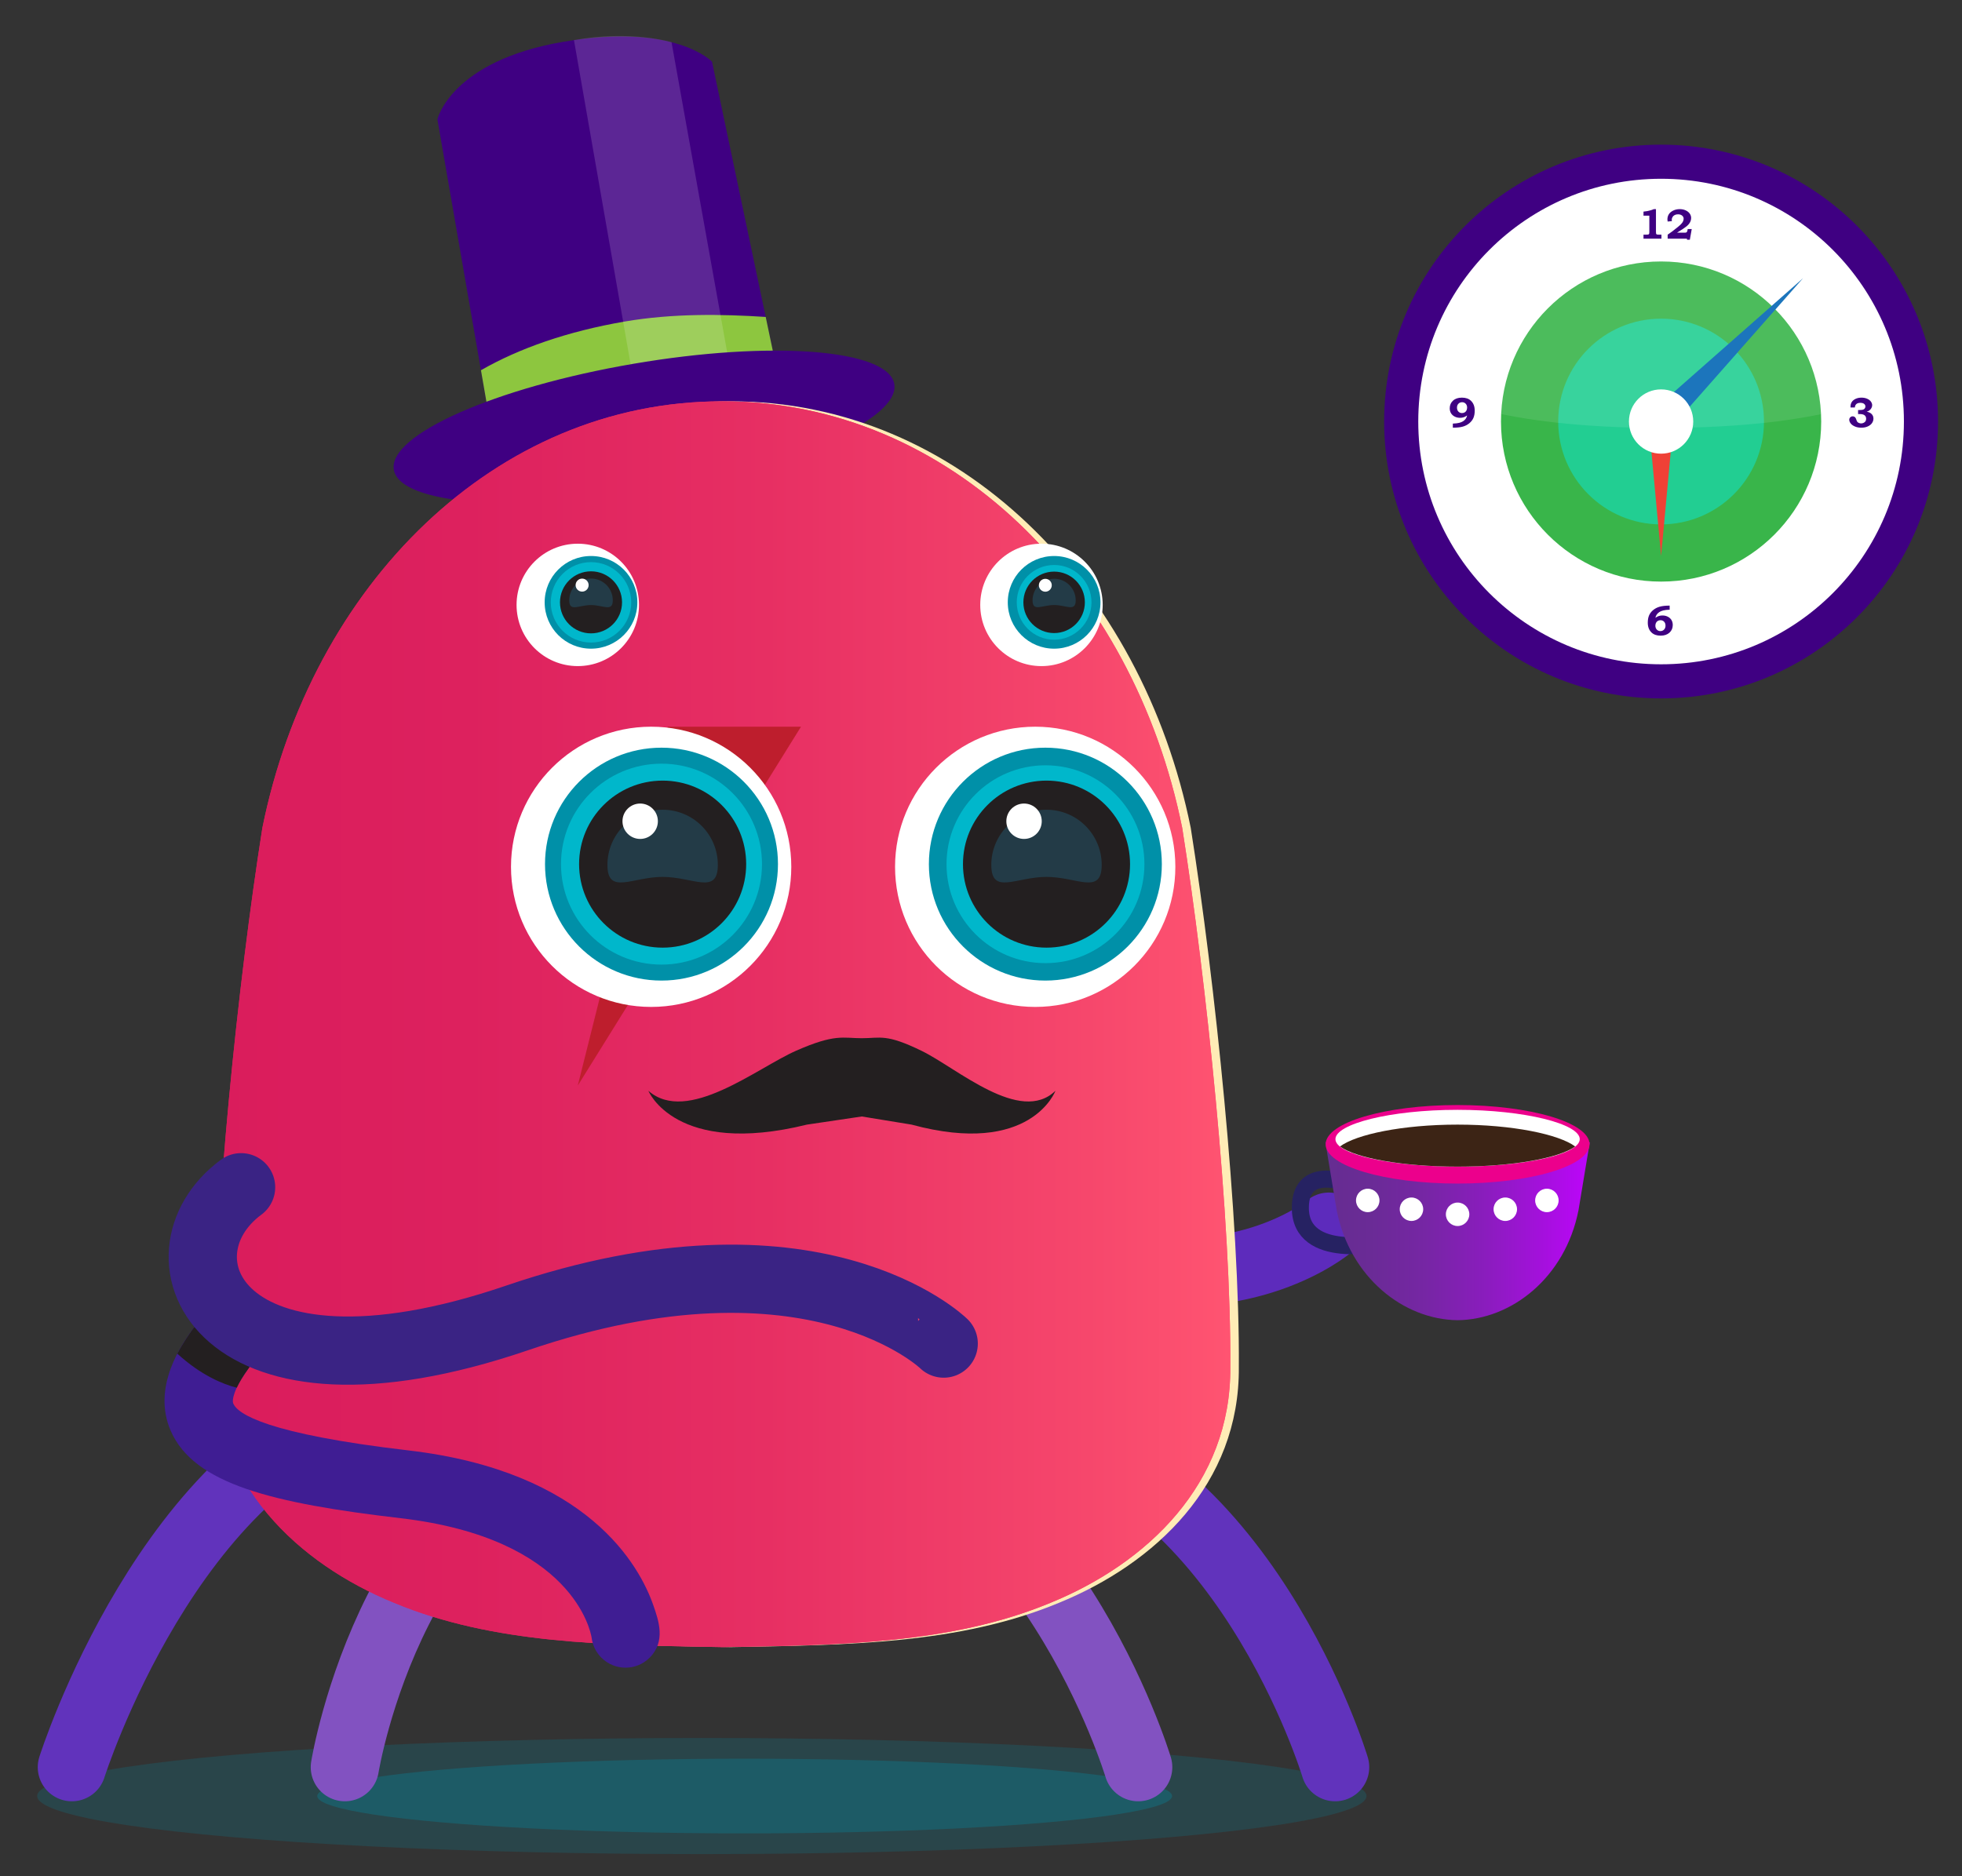 <?xml version="1.0" encoding="utf-8"?>
<!-- Generator: Adobe Illustrator 16.0.0, SVG Export Plug-In . SVG Version: 6.00 Build 0)  -->
<!DOCTYPE svg PUBLIC "-//W3C//DTD SVG 1.1//EN" "http://www.w3.org/Graphics/SVG/1.1/DTD/svg11.dtd">
<svg version="1.1" id="Слой_1" xmlns="http://www.w3.org/2000/svg" xmlns:xlink="http://www.w3.org/1999/xlink" x="0px" y="0px"
	 width="230px" height="220px" viewBox="0 0 230 220" enable-background="new 0 0 230 220" xml:space="preserve">
<rect x="0" y="0" width="230" height="220" fill="#333333" stroke="none"/>
<path fill="#3F0082" d="M91.774,46.737l-8.305-39.5c0,0-4.279-4.584-17.445-2.334c-13.167,2.25-14.75,9.084-14.75,9.084l7,40.333
	L91.774,46.737z"/>
<path fill="#8DC63F" d="M73.254,37.698c-6.728,1.154-12.413,3.152-16.873,5.714l1.894,10.908l33.5-7.583l-2.013-9.574
	C84.626,36.825,78.828,36.741,73.254,37.698z"/>
<path opacity="0.15" fill="#FFFFFF" d="M85.858,44.737L78.723,4.954c0,0-4.727-1.466-11.438-0.249l7.24,41.449L85.858,44.737z"/>
<ellipse transform="matrix(-0.986 0.169 -0.169 -0.986 158.431 86.681)" fill="#3F0082" cx="75.522" cy="50.09" rx="29.75" ry="7.501"/>
<path fill="none" stroke="#5D2BBC" stroke-width="8" stroke-linecap="round" stroke-miterlimit="10" d="M155.774,143.834
	c0,0-9.75,8.174-26.125,4.299"/>
<path fill="none" stroke="#262262" stroke-width="2" stroke-miterlimit="10" d="M158.982,139.082c0,0-6.547-3.031-6.547,2.541
	c0,6.23,9.606,4.09,9.606,4.09"/>
<ellipse opacity="0.2" fill="#0090A8" cx="82.274" cy="210.596" rx="77.917" ry="6.807"/>
<ellipse opacity="0.3" fill="#0090A8" cx="87.296" cy="210.596" rx="50.105" ry="4.377"/>
<g>
	<path fill="none" stroke="#8252C1" stroke-width="8" stroke-linecap="round" stroke-miterlimit="10" d="M40.426,207.211
		c0,0,5.75-35.84,33-40.67"/>
</g>
<path fill="none" stroke="#8252C1" stroke-width="8" stroke-linecap="round" stroke-miterlimit="10" d="M133.427,207.211
	c0,0-10.75-35.84-38-40.67"/>
<path fill="none" stroke="#6133BC" stroke-width="8" stroke-linecap="round" stroke-miterlimit="10" d="M8.426,207.211
	c0,0,11.502-36.334,36-42.67"/>
<path fill="none" stroke="#6133BC" stroke-width="8" stroke-linecap="round" stroke-miterlimit="10" d="M156.513,207.211
	c0,0-10.75-35.84-38-40.67"/>
<path fill="#FFECB6" d="M139.589,97.082c-5.729-28.408-27.254-50.055-53.916-50.023l0,0c-26.665-0.033-48.188,21.615-53.917,50.023
	c-2.846,17.997-5.754,46.01-5.635,63.219c-0.117,13.703,9.803,23.041,21.119,27.652c11.646,4.83,24.688,4.932,38.433,5.18l0,0
	c13.744-0.248,26.785-0.35,38.432-5.18c11.316-4.611,21.236-13.949,21.119-27.652C145.345,143.092,142.437,115.078,139.589,97.082z"
	/>
<linearGradient id="SVGID_1_" gradientUnits="userSpaceOnUse" x1="25.118" y1="120.096" x2="144.227" y2="120.096">
	<stop  offset="0" style="stop-color:#DA1C5C"/>
	<stop  offset="0.249" style="stop-color:#DD215E"/>
	<stop  offset="0.543" style="stop-color:#E72F63"/>
	<stop  offset="0.86" style="stop-color:#F6476C"/>
	<stop  offset="1" style="stop-color:#FF5471"/>
</linearGradient>
<path fill="url(#SVGID_1_)" d="M138.589,97.082c-5.729-28.408-27.254-50.055-53.916-50.023l0,0
	c-26.665-0.033-48.188,21.615-53.917,50.023c-2.846,17.997-5.754,46.01-5.635,63.219c-0.117,13.703,9.803,23.041,21.119,27.652
	c11.646,4.83,24.688,4.932,38.433,5.18l0,0c13.744-0.248,26.785-0.35,38.432-5.18c11.316-4.611,21.236-13.949,21.119-27.652
	C144.345,143.092,141.437,115.078,138.589,97.082z"/>
<linearGradient id="SVGID_2_" gradientUnits="userSpaceOnUse" x1="25.118" y1="120.096" x2="144.227" y2="120.096">
	<stop  offset="0" style="stop-color:#DA1C5C"/>
	<stop  offset="0.249" style="stop-color:#DD215E"/>
	<stop  offset="0.543" style="stop-color:#E72F63"/>
	<stop  offset="0.86" style="stop-color:#F6476C"/>
	<stop  offset="1" style="stop-color:#FF5471"/>
</linearGradient>
<path fill="url(#SVGID_2_)" d="M138.589,97.082c-5.729-28.408-27.254-50.055-53.916-50.023l0,0
	c-26.665-0.033-48.188,21.615-53.917,50.023c-2.846,17.997-5.754,46.01-5.635,63.219c-0.117,13.703,9.803,23.041,21.119,27.652
	c11.646,4.83,24.688,4.932,38.433,5.18l0,0c13.744-0.248,26.785-0.35,38.432-5.18c11.316-4.611,21.236-13.949,21.119-27.652
	C144.345,143.092,141.437,115.078,138.589,97.082z"/>
<g>
	<path fill="#3F1D93" d="M73.326,195.545c-1.023,0-2.047-0.391-2.828-1.172c-0.656-0.656-1.037-1.484-1.142-2.34
		c-0.108-0.686-2.157-11.652-22.394-14.016c-14.993-1.752-24.208-3.986-26.941-10.227c-2.298-5.242,1.42-10.357,2.641-12.037
		c1.299-1.787,3.8-2.184,5.588-0.885c1.787,1.299,2.183,3.801,0.884,5.588c-1.77,2.434-1.955,3.736-1.786,4.123
		c0.533,1.217,3.911,3.549,20.543,5.492c21.059,2.459,27.091,13.533,28.706,18.182c0.619,1.777,1.465,4.213-0.441,6.119
		C75.374,195.154,74.351,195.545,73.326,195.545z"/>
</g>
<path fill="none" d="M138.897,97.082c-5.729-28.408-27.254-50.055-53.916-50.023l0,0c-26.665-0.033-48.188,21.615-53.917,50.023
	c-2.846,17.997-5.754,46.01-5.635,63.219c-0.117,13.703,9.803,23.041,21.119,27.652c11.646,4.83,24.688,4.932,38.433,5.18l0,0
	c13.744-0.248,26.785-0.35,38.432-5.18c11.316-4.611,21.236-13.949,21.119-27.652C144.653,143.092,141.745,115.078,138.897,97.082z"
	/>
<circle fill="#FFFFFF" stroke="#3F0082" stroke-width="4" stroke-linecap="round" stroke-miterlimit="10" cx="194.725" cy="49.427" r="30.466"/>
<circle fill="#39B54A" cx="194.725" cy="49.427" r="18.769"/>
<circle opacity="0.4" fill="#00F3FF" cx="194.725" cy="49.427" r="12.061"/>
<linearGradient id="SVGID_3_" gradientUnits="userSpaceOnUse" x1="155.374" y1="143.383" x2="186.363" y2="143.383">
	<stop  offset="0" style="stop-color:#662D91"/>
	<stop  offset="0.173" style="stop-color:#6A2B96"/>
	<stop  offset="0.377" style="stop-color:#7626A4"/>
	<stop  offset="0.597" style="stop-color:#891DBC"/>
	<stop  offset="0.827" style="stop-color:#A510DD"/>
	<stop  offset="1" style="stop-color:#BD05FB"/>
</linearGradient>
<path fill="url(#SVGID_3_)" d="M155.374,133.947c0.44,2.645,0.878,5.291,1.316,7.939c1.56,7.926,7.867,12.85,14.18,12.914
	c6.312-0.064,12.621-4.988,14.177-12.914c0.441-2.648,0.876-5.295,1.316-7.939C176.143,131.303,165.595,131.303,155.374,133.947z"/>
<ellipse fill="#EC008C" cx="170.869" cy="134.176" rx="15.468" ry="4.604"/>
<path fill="#FFFFFF" d="M156.549,133.572c0,1.779,6.41,3.221,14.321,3.221c7.907,0,14.32-1.441,14.32-3.221
	s-6.413-3.439-14.32-3.439C162.959,130.133,156.549,131.793,156.549,133.572z"/>
<path fill="#3C2415" d="M157.081,134.434c1.902,1.371,7.352,2.359,13.789,2.359c6.434,0,11.884-0.988,13.789-2.359
	c-1.905-1.428-7.355-2.566-13.789-2.566C164.433,131.867,158.983,133.006,157.081,134.434z"/>
<circle fill="#FFFFFF" cx="121.354" cy="101.639" r="16.429"/>
<circle fill="#0090A8" cx="122.545" cy="101.324" r="13.654"/>
<circle opacity="0.4" fill="#00F3FF" cx="122.558" cy="101.335" r="11.599"/>
<circle fill="#231F20" cx="122.679" cy="101.324" r="9.793"/>
<path opacity="0.2" fill="#27AAE1" d="M129.15,101.416c0,3.574-2.897,1.405-6.473,1.405c-3.572,0-6.471,2.169-6.47-1.405
	c-0.001-3.573,2.897-6.471,6.47-6.471C126.253,94.945,129.15,97.842,129.15,101.416z"/>
<polygon fill="#BE1E2D" points="67.73,127.291 93.899,85.21 78.274,85.21 "/>
<circle fill="#FFFFFF" cx="76.332" cy="101.639" r="16.429"/>
<circle fill="#FFFFFF" cx="120.046" cy="96.295" r="2.075"/>
<circle fill="#0090A8" cx="77.545" cy="101.324" r="13.654"/>
<circle opacity="0.4" fill="#00F3FF" cx="77.545" cy="101.324" r="11.78"/>
<circle fill="#231F20" cx="77.679" cy="101.324" r="9.793"/>
<path opacity="0.2" fill="#27AAE1" d="M84.15,101.416c0,3.574-2.897,1.405-6.473,1.405c-3.572,0-6.471,2.169-6.47-1.405
	c-0.001-3.573,2.897-6.471,6.47-6.471C81.253,94.945,84.15,97.842,84.15,101.416z"/>
<circle fill="#FFFFFF" cx="75.046" cy="96.295" r="2.075"/>
<circle fill="#FFFFFF" cx="122.088" cy="70.928" r="7.177"/>
<circle fill="#0090A8" cx="123.572" cy="70.628" r="5.433"/>
<circle opacity="0.4" fill="#00F3FF" cx="123.572" cy="70.628" r="4.38"/>
<circle fill="#231F20" cx="123.572" cy="70.628" r="3.604"/>
<circle fill="#FFFFFF" cx="67.731" cy="70.928" r="7.176"/>
<circle fill="#0090A8" cx="69.282" cy="70.628" r="5.433"/>
<circle opacity="0.4" fill="#00F3FF" cx="69.282" cy="70.628" r="4.714"/>
<circle fill="#231F20" cx="69.282" cy="70.628" r="3.638"/>
<path opacity="0.2" fill="#27AAE1" d="M71.836,70.391c0,1.41-1.143,0.555-2.554,0.555c-1.41,0-2.554,0.855-2.554-0.555
	s1.144-2.554,2.554-2.554C70.693,67.837,71.836,68.981,71.836,70.391z"/>
<path opacity="0.2" fill="#27AAE1" d="M126.103,70.393c0,1.397-1.133,0.55-2.53,0.55s-2.53,0.848-2.53-0.55s1.133-2.531,2.53-2.531
	C124.97,67.863,126.103,68.996,126.103,70.393z"/>
<circle fill="#FFFFFF" cx="122.54" cy="68.625" r="0.756"/>
<circle fill="#FFFFFF" cx="68.241" cy="68.608" r="0.763"/>
<path fill="#231F20" d="M108.024,123.211c-4.167-2.027-4.781-1.475-7-1.475s-3.122-0.553-7.714,1.475
	c-4.592,2.025-12.75,8.691-17.303,4.691c0,0,3.161,7.764,18.589,3.965l6.428-0.953l5.833,0.953c14,3.799,16.868-3.965,16.868-3.965
	C119.594,131.902,112.191,125.236,108.024,123.211z"/>
<circle fill="#FFFFFF" cx="160.337" cy="140.758" r="1.375"/>
<circle fill="#FFFFFF" cx="181.337" cy="140.758" r="1.375"/>
<circle fill="#FFFFFF" cx="165.462" cy="141.789" r="1.375"/>
<path fill="#231F20" d="M29.134,160.457c1.099-1.512,0.973-3.527-0.17-4.9l-0.356-0.367c-0.116-0.107-0.226-0.223-0.357-0.32
	c-1.788-1.299-4.289-0.902-5.588,0.885c-0.437,0.6-1.19,1.645-1.875,2.971c2.807,2.561,5.369,3.588,6.966,3.992
	C28.036,162.113,28.475,161.363,29.134,160.457z"/>
<circle fill="#FFFFFF" cx="176.462" cy="141.789" r="1.375"/>
<circle fill="#FFFFFF" cx="170.87" cy="142.383" r="1.375"/>
<path fill="none" stroke="#3A2384" stroke-width="8" stroke-linecap="round" stroke-miterlimit="10" d="M110.628,157.543
	c0.002-0.002-15.221-14.881-50.032-3.002c-35.17,12-43.168-7.332-32.334-15.33"/>
<path opacity="0.1" fill="#FFFFFF" d="M168.509,46.177c0-14.479,14.589-23.217,26.217-23.217c11.247,0,26.216,8.738,26.216,23.217
	c0,0-6.633,4-26.176,4S168.509,46.177,168.509,46.177z"/>
<path fill="#1C75BC" d="M210.876,33.177c0.266-0.31,0.485-0.558,0.488-0.555l0,0c0.004,0.003-0.245,0.223-0.554,0.49
	c-5.524,4.872-11.049,9.746-16.575,14.616c-0.307,0.269-0.089,0.954,0.49,1.533l0,0c0.579,0.579,1.267,0.798,1.533,0.49
	C201.131,44.227,206.003,38.7,210.876,33.177z"/>
<path fill="#EF4136" d="M194.772,64.696c-0.031,0.275-0.052,0.5-0.047,0.5l0,0c0.005,0-0.016-0.224-0.045-0.5
	c-0.462-4.979-0.922-9.958-1.386-14.937c-0.027-0.276,0.611-0.5,1.431-0.5l0,0c0.819,0,1.46,0.224,1.431,0.5
	C195.695,54.738,195.232,59.718,194.772,64.696z"/>
<circle fill="#FFFFFF" cx="194.725" cy="49.427" r="3.769"/>
<g>
	<path fill="#3F0082" d="M194.124,24.522v2.671c0,0.115,0.005,0.185,0.015,0.207c0.015,0.041,0.04,0.07,0.078,0.087
		c0.037,0.017,0.105,0.025,0.206,0.025h0.344v0.474h-2.103v-0.474h0.347c0.122,0,0.2-0.008,0.234-0.023
		c0.034-0.016,0.06-0.041,0.077-0.076c0.017-0.035,0.025-0.109,0.025-0.221v-1.905h-0.684v-0.474c0.195-0.02,0.345-0.04,0.449-0.061
		c0.156-0.031,0.322-0.073,0.498-0.127c0.098-0.029,0.188-0.064,0.273-0.105H194.124z"/>
	<path fill="#3F0082" d="M195.987,25.931l-0.494,0.044c-0.018-0.084-0.026-0.165-0.026-0.242c0-0.234,0.056-0.438,0.166-0.612
		c0.11-0.173,0.281-0.316,0.512-0.43c0.23-0.113,0.486-0.169,0.768-0.169c0.259,0,0.493,0.049,0.702,0.148
		c0.209,0.098,0.366,0.226,0.473,0.382c0.105,0.156,0.158,0.321,0.158,0.493c0,0.174-0.037,0.337-0.112,0.488
		c-0.083,0.169-0.219,0.333-0.406,0.491c-0.188,0.158-0.567,0.411-1.137,0.759h0.82c0.134,0,0.218-0.007,0.254-0.021
		c0.036-0.014,0.066-0.042,0.093-0.082s0.048-0.111,0.066-0.21l0.02-0.112h0.473l-0.222,1.248h-0.322l-0.029-0.12h-2.249v-0.471
		c0.331-0.215,0.75-0.532,1.258-0.952c0.261-0.215,0.434-0.4,0.52-0.557c0.064-0.114,0.096-0.233,0.096-0.359
		c0-0.145-0.06-0.268-0.18-0.367c-0.119-0.101-0.279-0.15-0.479-0.15c-0.148,0-0.276,0.027-0.386,0.082
		c-0.109,0.054-0.194,0.132-0.256,0.233c-0.063,0.101-0.094,0.208-0.094,0.32C195.972,25.805,195.978,25.861,195.987,25.931z"/>
</g>
<g>
	<path fill="#3F0082" d="M170.313,50.149V49.67c0.313-0.013,0.561-0.043,0.746-0.089c0.186-0.047,0.34-0.11,0.464-0.192
		c0.125-0.082,0.226-0.178,0.302-0.29c0.076-0.111,0.13-0.239,0.161-0.384c-0.144,0.101-0.279,0.172-0.408,0.213
		c-0.129,0.042-0.267,0.063-0.415,0.063c-0.237,0-0.45-0.049-0.639-0.147c-0.188-0.099-0.331-0.23-0.429-0.395
		s-0.146-0.357-0.146-0.577c0-0.362,0.128-0.661,0.384-0.895c0.256-0.234,0.603-0.351,1.04-0.351c0.451,0,0.803,0.121,1.057,0.361
		c0.299,0.282,0.447,0.669,0.447,1.162c0,0.332-0.051,0.615-0.151,0.85s-0.258,0.441-0.472,0.622
		c-0.214,0.18-0.465,0.313-0.754,0.397C171.212,50.104,170.815,50.147,170.313,50.149z M171.383,48.435
		c0.119,0,0.224-0.026,0.314-0.078c0.092-0.052,0.162-0.128,0.213-0.227s0.076-0.212,0.076-0.339c0-0.186-0.057-0.337-0.168-0.454
		s-0.252-0.176-0.421-0.176c-0.173,0-0.315,0.059-0.429,0.176s-0.17,0.271-0.17,0.461c0,0.192,0.056,0.346,0.165,0.462
		C171.074,48.377,171.214,48.435,171.383,48.435z"/>
</g>
<g>
	<path fill="#3F0082" d="M217.438,47.781h-0.505c-0.002-0.038-0.003-0.068-0.003-0.093c0-0.21,0.048-0.391,0.143-0.543
		c0.096-0.152,0.245-0.277,0.447-0.374c0.203-0.097,0.435-0.145,0.695-0.145c0.248,0,0.471,0.043,0.667,0.13
		c0.197,0.087,0.345,0.199,0.441,0.336s0.146,0.277,0.146,0.422c0,0.114-0.03,0.226-0.091,0.335c-0.06,0.11-0.141,0.203-0.244,0.28
		c-0.068,0.05-0.17,0.102-0.305,0.154c0.122,0.013,0.231,0.043,0.327,0.089c0.096,0.047,0.18,0.105,0.25,0.176
		c0.071,0.071,0.124,0.151,0.159,0.241s0.053,0.187,0.053,0.291c0,0.187-0.056,0.362-0.167,0.525
		c-0.11,0.163-0.275,0.294-0.493,0.394c-0.219,0.101-0.472,0.15-0.76,0.15c-0.282,0-0.533-0.047-0.753-0.142
		s-0.385-0.214-0.496-0.359c-0.11-0.145-0.166-0.289-0.166-0.432c0-0.109,0.039-0.203,0.117-0.281s0.173-0.117,0.284-0.117
		c0.105,0,0.199,0.037,0.28,0.11c0.053,0.047,0.098,0.128,0.135,0.242c0.047,0.148,0.09,0.246,0.128,0.294
		c0.039,0.048,0.101,0.09,0.188,0.128c0.086,0.038,0.174,0.056,0.264,0.056c0.104,0,0.205-0.025,0.302-0.076
		c0.098-0.05,0.169-0.114,0.214-0.191c0.046-0.078,0.068-0.171,0.068-0.28c0-0.2-0.077-0.348-0.231-0.442
		c-0.119-0.073-0.304-0.11-0.554-0.11h-0.159v-0.471h0.159c0.198,0,0.34-0.015,0.426-0.044c0.085-0.029,0.152-0.079,0.201-0.147
		c0.049-0.069,0.073-0.144,0.073-0.224c0-0.109-0.041-0.203-0.122-0.281c-0.103-0.099-0.259-0.149-0.469-0.149
		c-0.14,0-0.255,0.021-0.346,0.063c-0.09,0.042-0.161,0.102-0.212,0.18C217.478,47.554,217.447,47.655,217.438,47.781z"/>
</g>
<g>
	<path fill="#3F0082" d="M195.729,71.01v0.479c-0.311,0.011-0.56,0.041-0.746,0.088s-0.341,0.111-0.465,0.193
		s-0.225,0.178-0.302,0.289c-0.077,0.112-0.13,0.239-0.159,0.382c0.143-0.099,0.278-0.169,0.406-0.211
		c0.128-0.041,0.267-0.062,0.416-0.062c0.237,0,0.45,0.049,0.637,0.146c0.188,0.098,0.33,0.229,0.429,0.396s0.147,0.358,0.147,0.576
		c0,0.363-0.128,0.662-0.384,0.896c-0.257,0.234-0.603,0.352-1.039,0.352c-0.451,0-0.804-0.121-1.058-0.361
		c-0.297-0.28-0.446-0.667-0.446-1.16c0-0.333,0.05-0.617,0.15-0.851c0.1-0.233,0.257-0.44,0.472-0.62
		c0.215-0.18,0.467-0.313,0.756-0.397C194.833,71.058,195.229,71.014,195.729,71.01z M194.657,72.722
		c-0.118,0-0.224,0.026-0.314,0.079c-0.091,0.053-0.162,0.129-0.213,0.228c-0.05,0.098-0.075,0.211-0.075,0.338
		c0,0.186,0.056,0.337,0.167,0.455c0.111,0.118,0.252,0.177,0.422,0.177c0.174,0,0.317-0.059,0.431-0.177
		c0.113-0.118,0.169-0.272,0.169-0.462c0-0.192-0.055-0.346-0.164-0.462C194.969,72.78,194.829,72.722,194.657,72.722z"/>
</g>
</svg>
